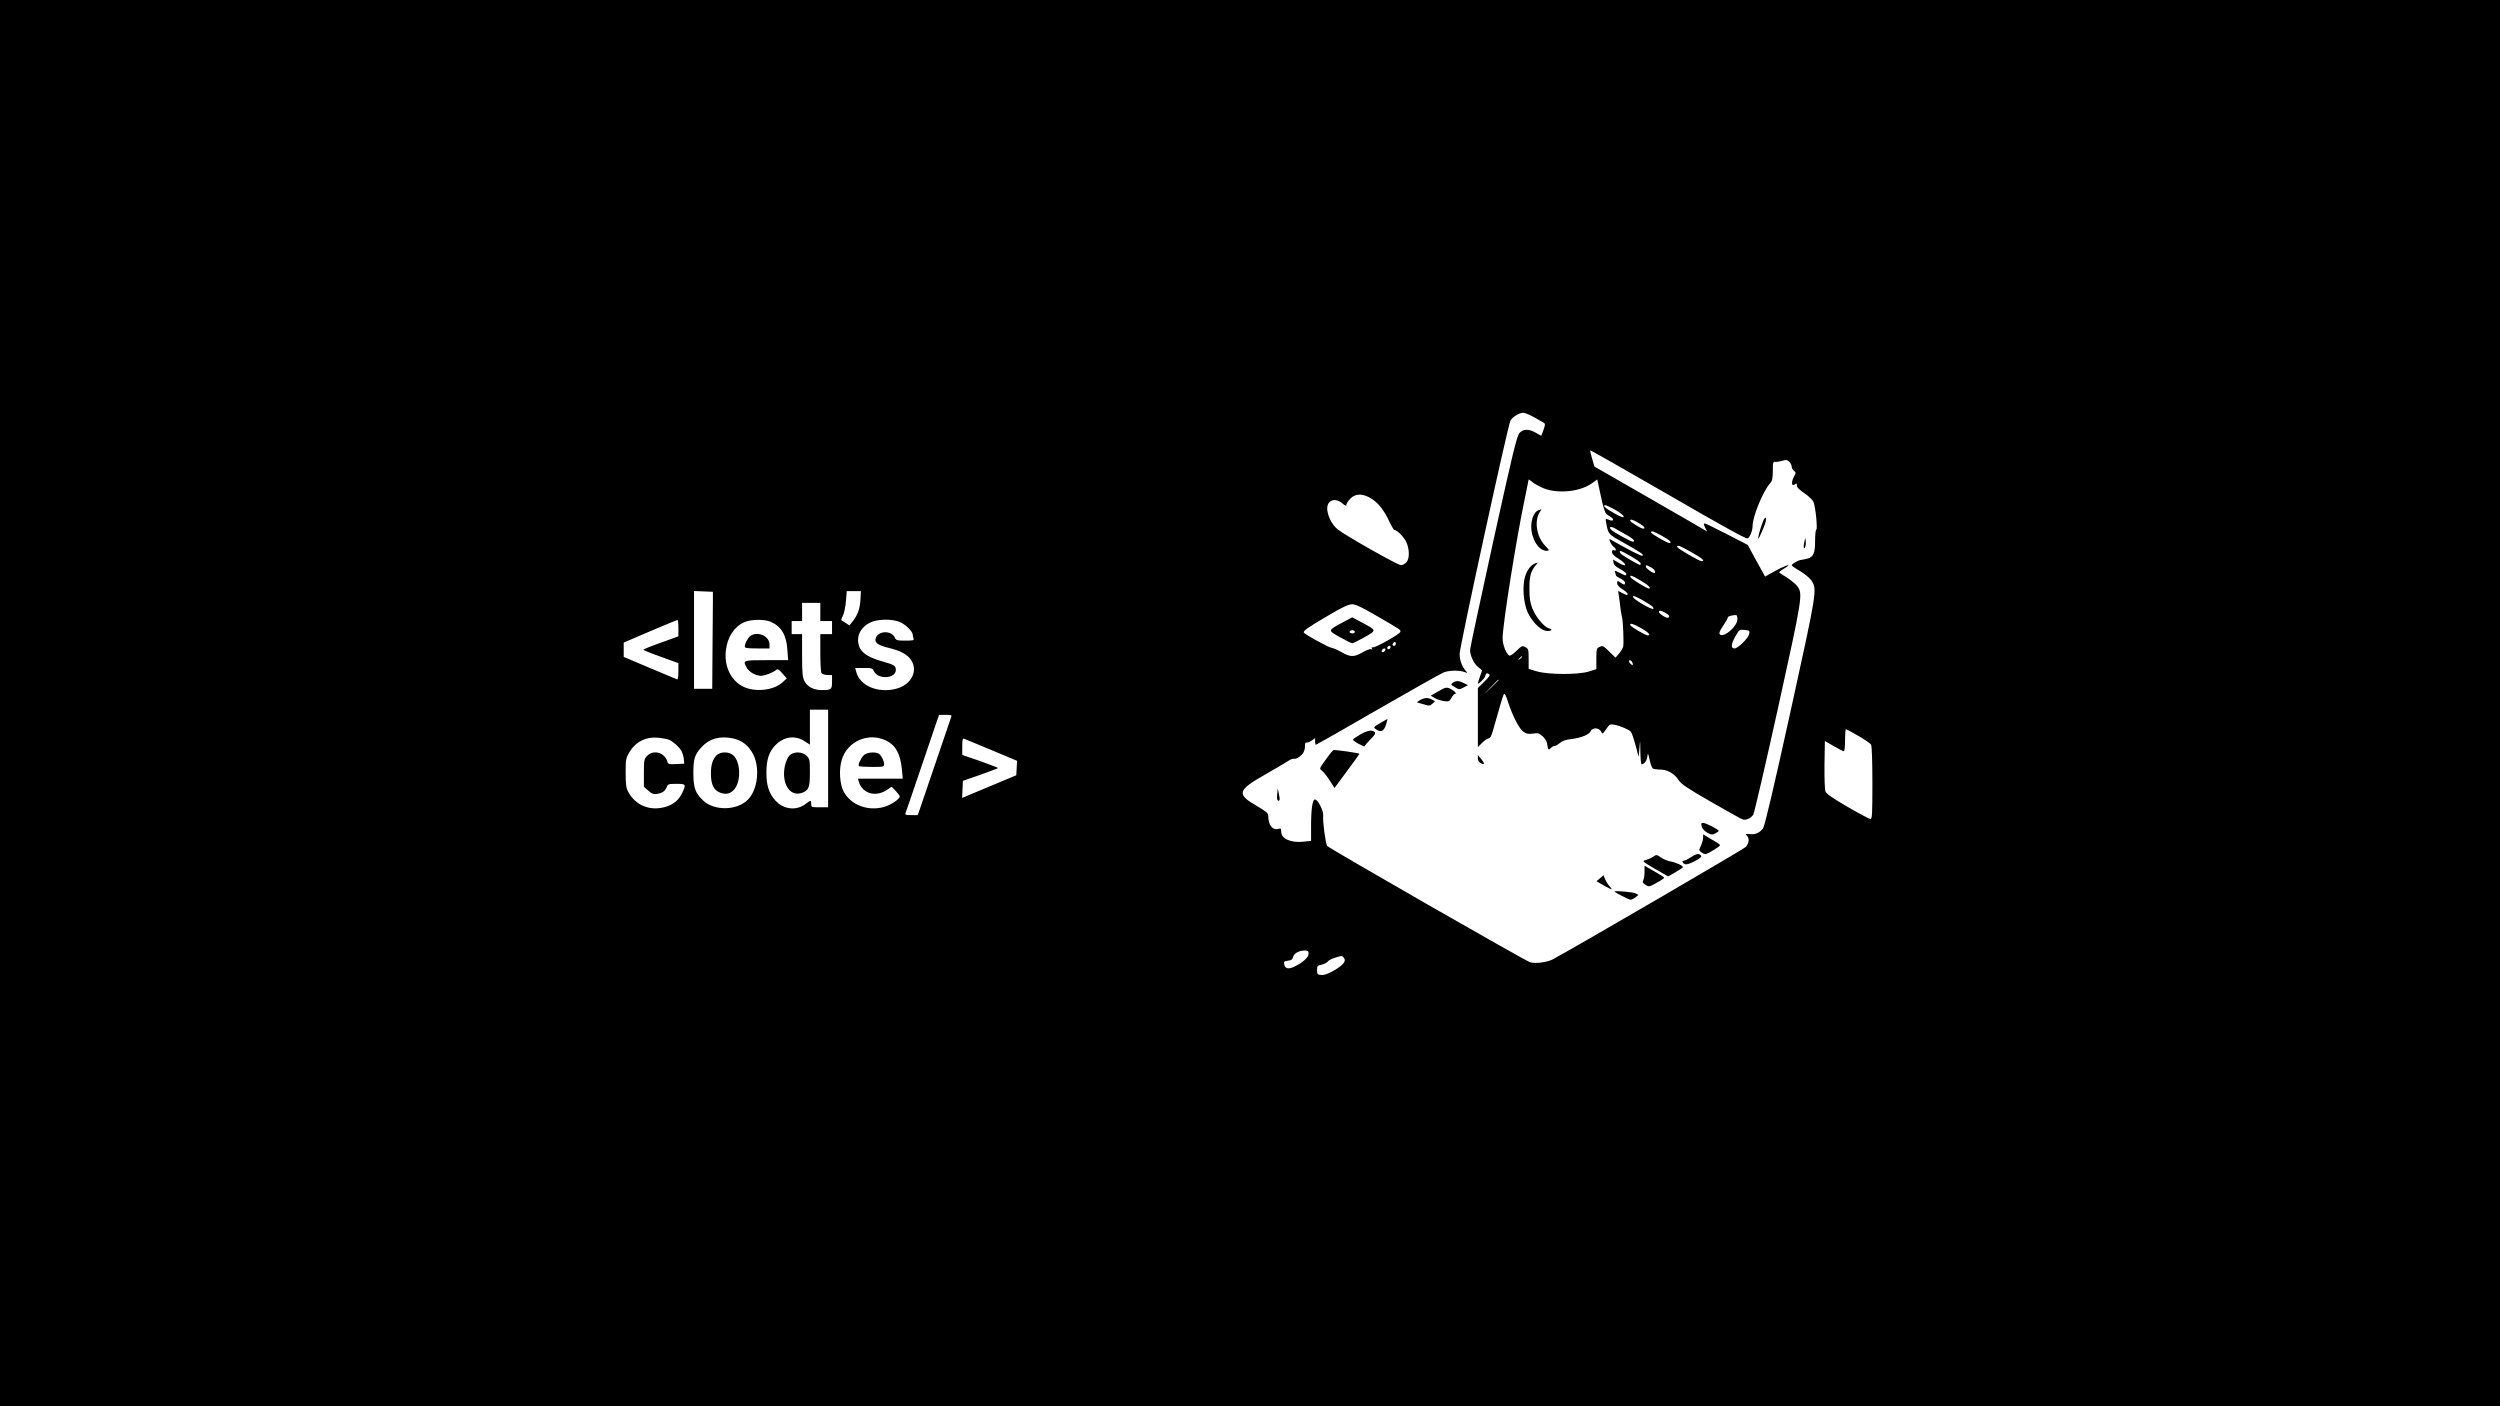 <?xml version="1.0" standalone="no"?>
<!DOCTYPE svg PUBLIC "-//W3C//DTD SVG 20010904//EN"
 "http://www.w3.org/TR/2001/REC-SVG-20010904/DTD/svg10.dtd">
<svg version="1.0" xmlns="http://www.w3.org/2000/svg"
 width="1920pt" height="1080pt" viewBox="0 0 1920 1080"
 preserveAspectRatio="xMidYMid meet">

<g transform="translate(0,1080) scale(0.1,-0.1)"
fill="#000000" stroke="none">
<path d="M0 5400 l0 -5400 9600 0 9600 0 0 5400 0 5400 -9600 0 -9600 0 0
-5400z m11783 2195 c34 -19 68 -39 75 -43 10 -7 9 -18 -4 -54 l-17 -45 -41 23
c-54 31 -96 31 -126 -1 -20 -22 -49 -138 -202 -833 -97 -444 -178 -819 -178
-834 0 -43 30 -106 63 -132 l30 -24 -17 -48 c-9 -26 -16 -49 -16 -51 0 -14 52
35 56 53 7 26 12 28 31 16 9 -6 -2 -23 -37 -57 l-50 -49 0 -227 0 -227 34 34
c19 19 41 34 50 34 10 0 20 18 30 53 55 195 78 272 85 285 6 11 15 -5 31 -54
35 -109 87 -211 119 -233 23 -17 38 -20 74 -15 39 6 48 3 76 -22 20 -19 32
-41 34 -62 5 -40 11 -47 27 -27 7 8 19 15 27 15 8 0 28 11 43 24 19 16 47 26
87 30 75 9 138 34 149 60 13 30 65 29 80 -2 11 -22 11 -22 39 18 26 38 30 40
64 34 47 -9 113 -38 127 -55 6 -8 22 -54 35 -103 l24 -89 6 69 c5 68 6 67 7
-28 1 -54 5 -98 10 -98 20 1 41 30 44 61 3 31 5 29 17 -26 7 -33 18 -63 25
-67 6 -4 31 -8 55 -8 56 0 112 -32 142 -80 20 -32 62 -60 249 -168 124 -71
233 -132 243 -135 25 -9 63 8 82 36 8 13 94 384 191 823 188 854 191 873 147
932 -17 23 -60 56 -129 98 -15 9 -12 13 27 37 73 44 20 30 -66 -17 l-79 -44
-67 121 -66 122 -159 82 c-88 45 -165 83 -172 83 -9 0 -9 -8 3 -31 l16 -31
-43 25 c-24 14 -218 127 -433 250 l-390 224 -17 59 c-10 33 -17 62 -15 65 1 3
269 -149 596 -338 411 -238 599 -342 612 -338 17 6 39 59 39 96 0 72 80 267
134 327 17 19 21 37 21 95 0 66 2 72 20 70 11 -1 35 3 53 8 28 9 37 8 53 -7
10 -9 19 -26 19 -37 0 -11 8 -26 18 -33 16 -12 16 -14 -2 -48 -21 -40 -16 -76
9 -56 12 10 15 9 15 -8 0 -15 19 -34 59 -61 34 -23 63 -52 69 -68 16 -41 32
-207 21 -211 -5 -2 -9 -39 -9 -82 0 -98 -12 -127 -59 -140 -20 -5 -42 -10 -49
-10 -17 0 -72 -32 -72 -41 0 -4 28 -24 63 -44 34 -20 73 -52 87 -71 47 -70 48
-67 -159 -1009 -127 -578 -198 -878 -210 -895 -26 -36 -61 -51 -103 -46 -33 3
-36 2 -23 -11 22 -21 18 -58 -7 -87 -17 -18 -1310 -771 -1485 -865 -41 -21
-129 -33 -170 -22 -36 10 -1535 869 -1560 894 -12 13 -36 189 -31 234 3 37
-41 123 -63 123 -20 0 -31 -78 -30 -227 l0 -91 -57 -6 c-96 -11 -172 22 -172
75 0 25 -3 29 -19 24 -47 -15 -81 27 -81 101 0 19 -17 33 -89 75 -157 91 -149
119 71 244 84 48 164 95 178 105 14 9 31 15 38 13 17 -6 58 22 73 49 7 12 12
35 11 51 0 18 4 27 11 24 7 -2 24 5 40 15 l27 19 0 -25 c0 -14 3 -26 6 -26 3
0 218 122 477 272 260 150 488 278 507 285 43 15 119 17 156 2 27 -9 27 -9 12
8 -31 35 -48 83 -48 132 0 53 370 1754 390 1790 14 28 68 61 98 61 13 0 51
-16 85 -35z m74 -546 c113 -43 280 -25 370 40 l40 29 27 -126 c18 -85 32 -131
44 -140 9 -7 26 -19 37 -26 27 -19 11 -32 -20 -18 -26 12 -26 12 -19 -26 16
-86 14 -84 140 -154 130 -73 154 -90 136 -96 -10 -3 -102 44 -246 126 -16 9 7
-43 25 -56 23 -16 25 -37 4 -28 -10 4 -15 -1 -15 -14 0 -13 17 -31 50 -51 66
-40 70 -71 4 -33 l-46 27 4 -24 c2 -17 17 -31 50 -49 27 -14 48 -31 48 -37 0
-17 -4 -17 -52 8 -35 18 -40 19 -34 4 3 -9 6 -20 6 -24 0 -4 16 -15 35 -24 19
-9 35 -23 35 -32 0 -19 -5 -19 -35 1 -24 16 -25 15 -25 -5 0 -13 14 -30 40
-46 22 -14 40 -30 40 -35 0 -14 -6 -13 -42 6 l-31 16 6 -38 c3 -22 9 -64 12
-94 4 -30 9 -62 12 -70 8 -23 15 -200 9 -226 -3 -12 -18 -37 -32 -54 l-27 -31
-48 47 c-44 44 -50 47 -74 36 -24 -11 -25 -16 -25 -92 l0 -79 -57 -18 c-82
-26 -313 -25 -400 1 l-63 19 0 77 c0 72 -2 77 -25 90 -24 13 -28 11 -69 -29
-24 -24 -49 -40 -55 -36 -24 14 -51 85 -51 133 0 103 106 770 171 1076 16 77
29 141 29 143 0 3 13 -7 30 -20 16 -14 56 -35 87 -48z m-1324 -79 c54 -34 98
-91 138 -177 16 -35 33 -63 38 -63 20 0 75 -56 92 -95 25 -55 25 -129 -1 -155
-11 -11 -30 -20 -42 -20 -24 0 -427 228 -484 274 -38 30 -69 84 -79 139 -15
79 51 114 114 61 22 -19 31 -22 31 -11 0 8 13 29 29 46 40 43 98 43 164 1z
m1873 -86 c35 -20 64 -43 64 -51 0 -11 -19 -5 -72 25 -68 37 -95 62 -68 62 6
0 41 -16 76 -36z m178 -100 c43 -24 59 -44 35 -44 -16 0 -99 51 -99 61 0 14
14 11 64 -17z m-91 -93 c53 -30 72 -51 46 -51 -13 0 -138 68 -161 88 -28 24
-9 34 25 14 18 -11 58 -34 90 -51z m272 -7 c60 -33 81 -54 54 -54 -17 0 -139
71 -139 81 0 16 17 10 85 -27z m225 -125 c83 -46 109 -69 78 -69 -19 1 -181
95 -186 108 -7 21 17 13 108 -39z m-465 -31 c41 -23 75 -48 75 -55 0 -18 0
-18 -72 23 -71 41 -88 53 -88 65 0 14 5 12 85 -33z m158 -87 c23 -12 38 -41
21 -41 -16 0 -64 36 -64 48 0 8 3 12 8 10 4 -2 19 -10 35 -17z m-84 -99 c58
-33 87 -62 64 -62 -16 0 -137 75 -141 88 -6 19 8 14 77 -26z m-7124 -159 c0
-40 -2 -208 -3 -373 l-2 -300 -70 0 -70 0 0 375 0 376 73 -3 72 -3 0 -72z
m1133 10 c-4 -70 -21 -117 -61 -167 l-23 -29 -30 19 c-16 10 -31 19 -33 21 -2
1 4 19 14 38 9 20 19 70 22 111 l6 74 55 0 54 0 -4 -67z m6081 -49 c8 -8 12
-16 8 -20 -10 -10 -152 72 -155 91 -3 13 11 9 65 -20 37 -21 74 -44 82 -51z
m-6389 -44 l0 -70 45 0 45 0 0 -50 0 -50 -45 0 -45 0 0 -142 c0 -79 4 -149 9
-157 5 -8 25 -15 45 -15 l36 -1 0 -51 c0 -59 -6 -64 -78 -64 -62 0 -113 26
-134 70 -15 29 -18 63 -18 198 l0 162 -40 0 -40 0 0 50 0 50 40 0 40 0 0 70 0
70 70 0 70 0 0 -70z m4266 -26 c197 -114 194 -112 188 -128 -7 -18 -192 -122
-211 -118 -10 2 -12 -1 -7 -9 4 -8 3 -10 -5 -5 -6 4 -35 -6 -65 -23 -67 -39
-95 -39 -164 1 -30 17 -65 32 -77 33 -22 3 -201 101 -211 116 -8 13 21 34 182
129 110 65 159 88 185 89 29 1 69 -18 185 -85z m2225 19 c30 -18 35 -28 21
-37 -11 -7 -72 31 -72 44 0 15 18 12 51 -7z m552 -52 c-2 -49 -92 -131 -128
-117 -18 6 -12 26 27 83 15 23 28 46 28 52 0 9 44 20 65 16 6 -1 9 -17 8 -34z
m-8133 -65 l0 -63 -135 -49 c-74 -26 -135 -51 -135 -54 0 -3 61 -28 135 -54
l135 -49 0 -64 c0 -36 -4 -63 -9 -61 -4 2 -99 41 -210 88 l-201 85 0 55 0 55
203 87 c111 47 205 86 210 87 4 1 7 -28 7 -63z m708 49 c82 -35 122 -101 129
-217 l6 -78 -167 0 c-183 0 -184 -1 -149 -61 19 -32 68 -59 107 -59 30 0 92
24 116 44 13 11 20 7 49 -26 l33 -38 -31 -29 c-70 -66 -221 -80 -312 -30 -90
50 -139 158 -124 276 12 101 64 180 140 214 50 23 152 25 203 4z m997 -4 c42
-19 95 -72 95 -96 0 -7 3 -20 6 -29 5 -14 -4 -16 -63 -16 -64 0 -71 2 -81 24
-24 53 -120 54 -144 1 -17 -38 10 -60 98 -81 91 -22 141 -49 171 -93 56 -83 2
-189 -112 -220 -141 -38 -284 22 -310 132 l-7 27 66 0 c60 0 67 -2 77 -24 31
-67 169 -59 169 9 0 31 -15 41 -96 63 -141 39 -194 85 -194 168 0 53 32 101
89 131 57 30 175 32 236 4z m5685 -43 c59 -33 83 -58 55 -58 -19 0 -135 69
-135 80 0 17 19 11 80 -22z m834 -47 c-8 -33 -86 -111 -113 -111 -30 0 -27 34
8 95 28 50 30 51 70 47 38 -4 40 -6 35 -31z m-2714 -76 c0 -8 -7 -15 -15 -15
-9 0 -12 6 -9 15 4 8 10 15 15 15 5 0 9 -7 9 -15z m-40 -23 c0 -13 -12 -22
-22 -16 -10 6 -1 24 13 24 5 0 9 -4 9 -8z m-40 -21 c0 -12 -20 -25 -27 -18 -7
7 6 27 18 27 5 0 9 -4 9 -9z m1050 -55 c0 -2 -8 -10 -17 -17 -16 -13 -17 -12
-4 4 13 16 21 21 21 13z m849 -52 c3 -16 1 -17 -13 -5 -19 16 -21 34 -3 29 6
-3 14 -13 16 -24z m-1029 -127 c0 -1 -26 -27 -57 -57 l-58 -55 55 58 c50 53
60 62 60 54z m-5150 -602 l0 -375 -65 0 c-63 0 -65 1 -65 25 0 31 -3 31 -44 0
-71 -54 -171 -42 -234 30 -47 54 -66 114 -66 210 0 99 19 160 68 211 67 69
155 80 231 28 l35 -23 0 134 0 135 70 0 70 0 0 -375z m945 318 c-3 -10 -55
-162 -115 -338 -60 -176 -116 -341 -125 -367 l-17 -48 -50 0 c-44 0 -49 2 -43
18 4 9 50 143 102 297 52 154 109 319 125 368 l30 87 50 0 c44 0 49 -2 43 -17z
m6966 -144 c49 -28 94 -59 99 -69 6 -11 10 -131 10 -294 0 -240 -2 -276 -15
-276 -8 0 -87 42 -175 93 -111 64 -162 100 -170 117 -6 16 -9 95 -8 207 l3
182 68 -39 c38 -22 73 -40 78 -40 5 0 9 38 9 85 0 47 3 85 6 85 4 0 47 -23 95
-51z m-9136 -29 c31 -12 84 -59 99 -89 8 -14 16 -42 18 -61 l3 -35 -62 -3
c-57 -3 -62 -1 -68 20 -22 70 -108 93 -156 42 -22 -24 -24 -33 -24 -131 l0
-105 34 -30 c28 -25 40 -29 68 -25 41 7 62 22 74 54 8 21 15 23 74 23 73 0 75
-3 46 -66 -26 -57 -67 -92 -130 -111 -119 -34 -231 11 -287 117 -15 28 -19 57
-19 145 0 102 2 113 28 157 48 82 129 122 226 112 30 -3 64 -10 76 -14z m494
9 c71 -15 123 -57 157 -125 51 -105 33 -265 -39 -342 -82 -88 -262 -93 -349
-8 -59 57 -73 97 -73 211 0 108 11 141 64 198 59 65 142 87 240 66z m1181 -19
c71 -36 105 -102 117 -222 l6 -68 -172 0 -172 0 6 -22 c28 -94 131 -123 219
-63 l34 23 31 -32 c17 -18 31 -37 31 -43 0 -19 -66 -64 -116 -79 -126 -38
-261 13 -316 119 -29 57 -36 166 -14 239 42 147 209 218 346 148z m803 -70
l198 -83 -3 -56 -3 -55 -208 -87 -208 -87 3 65 3 66 132 46 c73 26 134 49 137
52 3 2 -58 26 -134 53 l-140 48 0 65 c0 48 3 64 13 60 6 -2 101 -42 210 -87z
m2437 -1564 c0 -28 -43 -68 -108 -99 -48 -24 -75 -17 -80 21 -3 17 3 21 30 24
24 2 34 9 38 26 6 29 44 51 88 52 27 0 32 -4 32 -24z m270 -31 c21 -25 0 -54
-71 -96 -50 -29 -78 -39 -102 -37 -29 3 -32 6 -32 38 0 31 3 35 35 41 18 4 39
15 46 23 6 9 31 23 55 30 57 18 55 18 69 1z"/>
<path d="M13537 6788 c-21 -55 -38 -121 -33 -125 2 -2 18 30 36 73 20 49 28
80 22 86 -6 6 -15 -6 -25 -34z"/>
<path d="M13857 6636 c-5 -21 -6 -40 -3 -43 9 -10 18 24 14 54 -3 26 -4 25
-11 -11z"/>
<path d="M11157 5556 c-16 -13 -15 -15 16 -33 32 -20 35 -20 67 -3 l34 18 -32
16 c-37 19 -61 20 -85 2z"/>
<path d="M11042 5488 l-54 -31 29 -17 c15 -10 47 -20 70 -24 39 -6 43 -4 60
24 9 16 21 30 25 30 17 0 7 17 -21 33 -39 23 -47 22 -109 -15z"/>
<path d="M10905 5423 c-16 -9 -25 -17 -20 -18 6 -2 29 -8 52 -15 39 -12 45
-11 63 5 l21 19 -23 13 c-31 17 -57 16 -93 -4z"/>
<path d="M10607 5251 c-63 -37 -63 -37 -33 -56 34 -22 56 -9 72 44 6 23 11 41
10 40 0 0 -22 -13 -49 -28z"/>
<path d="M10443 5157 c-29 -17 -53 -34 -53 -38 0 -4 20 -19 45 -32 25 -14 45
-22 45 -18 0 4 20 27 44 52 34 32 42 47 34 56 -17 21 -59 13 -115 -20z"/>
<path d="M10183 4968 c-51 -70 -52 -72 -31 -86 11 -8 37 -41 59 -74 l38 -60
95 129 c53 70 96 131 96 134 0 5 -165 29 -197 29 -5 0 -32 -32 -60 -72z"/>
<path d="M11350 4976 c0 -15 8 -30 21 -36 32 -18 34 -4 5 30 l-26 32 0 -26z"/>
<path d="M9809 4702 c-3 -24 -1 -46 4 -49 16 -10 19 5 9 49 l-9 43 -4 -43z"/>
<path d="M13069 4453 c4 -18 21 -35 43 -48 32 -17 39 -18 62 -5 14 7 26 16 26
19 0 10 -99 61 -119 61 -16 0 -18 -5 -12 -27z"/>
<path d="M13080 4366 c0 -14 -8 -41 -17 -61 -16 -34 -16 -36 3 -50 10 -8 25
-15 31 -15 16 0 113 59 113 69 0 4 -15 15 -32 25 -18 10 -48 28 -65 38 l-33
20 0 -26z"/>
<path d="M12990 4219 c-24 -16 -50 -29 -58 -29 -22 0 -8 -25 16 -28 20 -3 106
40 117 58 3 5 -2 13 -12 18 -13 7 -30 2 -63 -19z"/>
<path d="M12694 4219 c-16 -10 -42 -21 -57 -25 -28 -6 -23 -10 72 -66 l102
-59 54 31 c30 17 57 35 59 39 7 10 -52 38 -95 45 -21 4 -53 17 -72 30 -34 24
-35 24 -63 5z"/>
<path d="M12630 4105 c0 -26 -4 -55 -10 -65 -8 -14 -4 -21 17 -35 26 -17 28
-17 77 10 28 15 56 32 61 37 11 10 13 8 -82 63 l-63 36 0 -46z"/>
<path d="M12288 4055 l-27 -23 54 -31 c65 -37 76 -39 47 -8 -11 12 -27 36 -34
54 l-13 31 -27 -23z"/>
<path d="M12400 3953 c0 -6 110 -63 123 -63 8 0 25 8 38 19 l23 18 -23 12
c-18 10 -161 22 -161 14z"/>
<path d="M11812 6880 c-29 -12 -52 -66 -52 -123 0 -96 57 -187 117 -187 25 0
25 1 -14 43 -63 69 -81 188 -37 255 8 12 13 22 12 21 -2 0 -13 -4 -26 -9z"/>
<path d="M11790 6473 c-31 -11 -60 -48 -76 -96 -24 -72 -15 -204 18 -279 32
-69 93 -133 138 -142 39 -7 64 8 27 18 -37 9 -102 86 -128 152 -18 47 -23 79
-23 154 -1 96 11 136 52 183 16 18 16 19 -8 10z"/>
<path d="M10310 6019 c-115 -62 -114 -59 -19 -113 45 -25 87 -46 94 -46 7 0
49 21 94 46 95 54 96 51 -19 113 l-75 40 -75 -40z m94 -68 c7 -11 -14 -20 -31
-13 -7 2 -10 8 -7 13 7 12 31 12 38 0z"/>
<path d="M5767 5919 c-19 -11 -47 -60 -47 -84 0 -12 16 -15 95 -15 l95 0 0 30
c0 62 -84 103 -143 69z"/>
<path d="M6062 4997 c-12 -13 -27 -48 -34 -78 -28 -135 36 -239 128 -209 55
18 64 41 64 158 0 96 -2 105 -25 127 -33 34 -102 35 -133 2z"/>
<path d="M5502 4998 c-30 -33 -42 -72 -42 -139 0 -82 20 -126 67 -145 49 -21
91 -9 120 34 45 67 38 197 -12 248 -33 33 -102 34 -133 2z"/>
<path d="M6632 4998 c-24 -26 -44 -73 -35 -82 4 -3 48 -6 100 -6 87 0 93 1 93
20 0 29 -26 76 -45 84 -37 14 -91 6 -113 -16z"/>
</g>
</svg>
